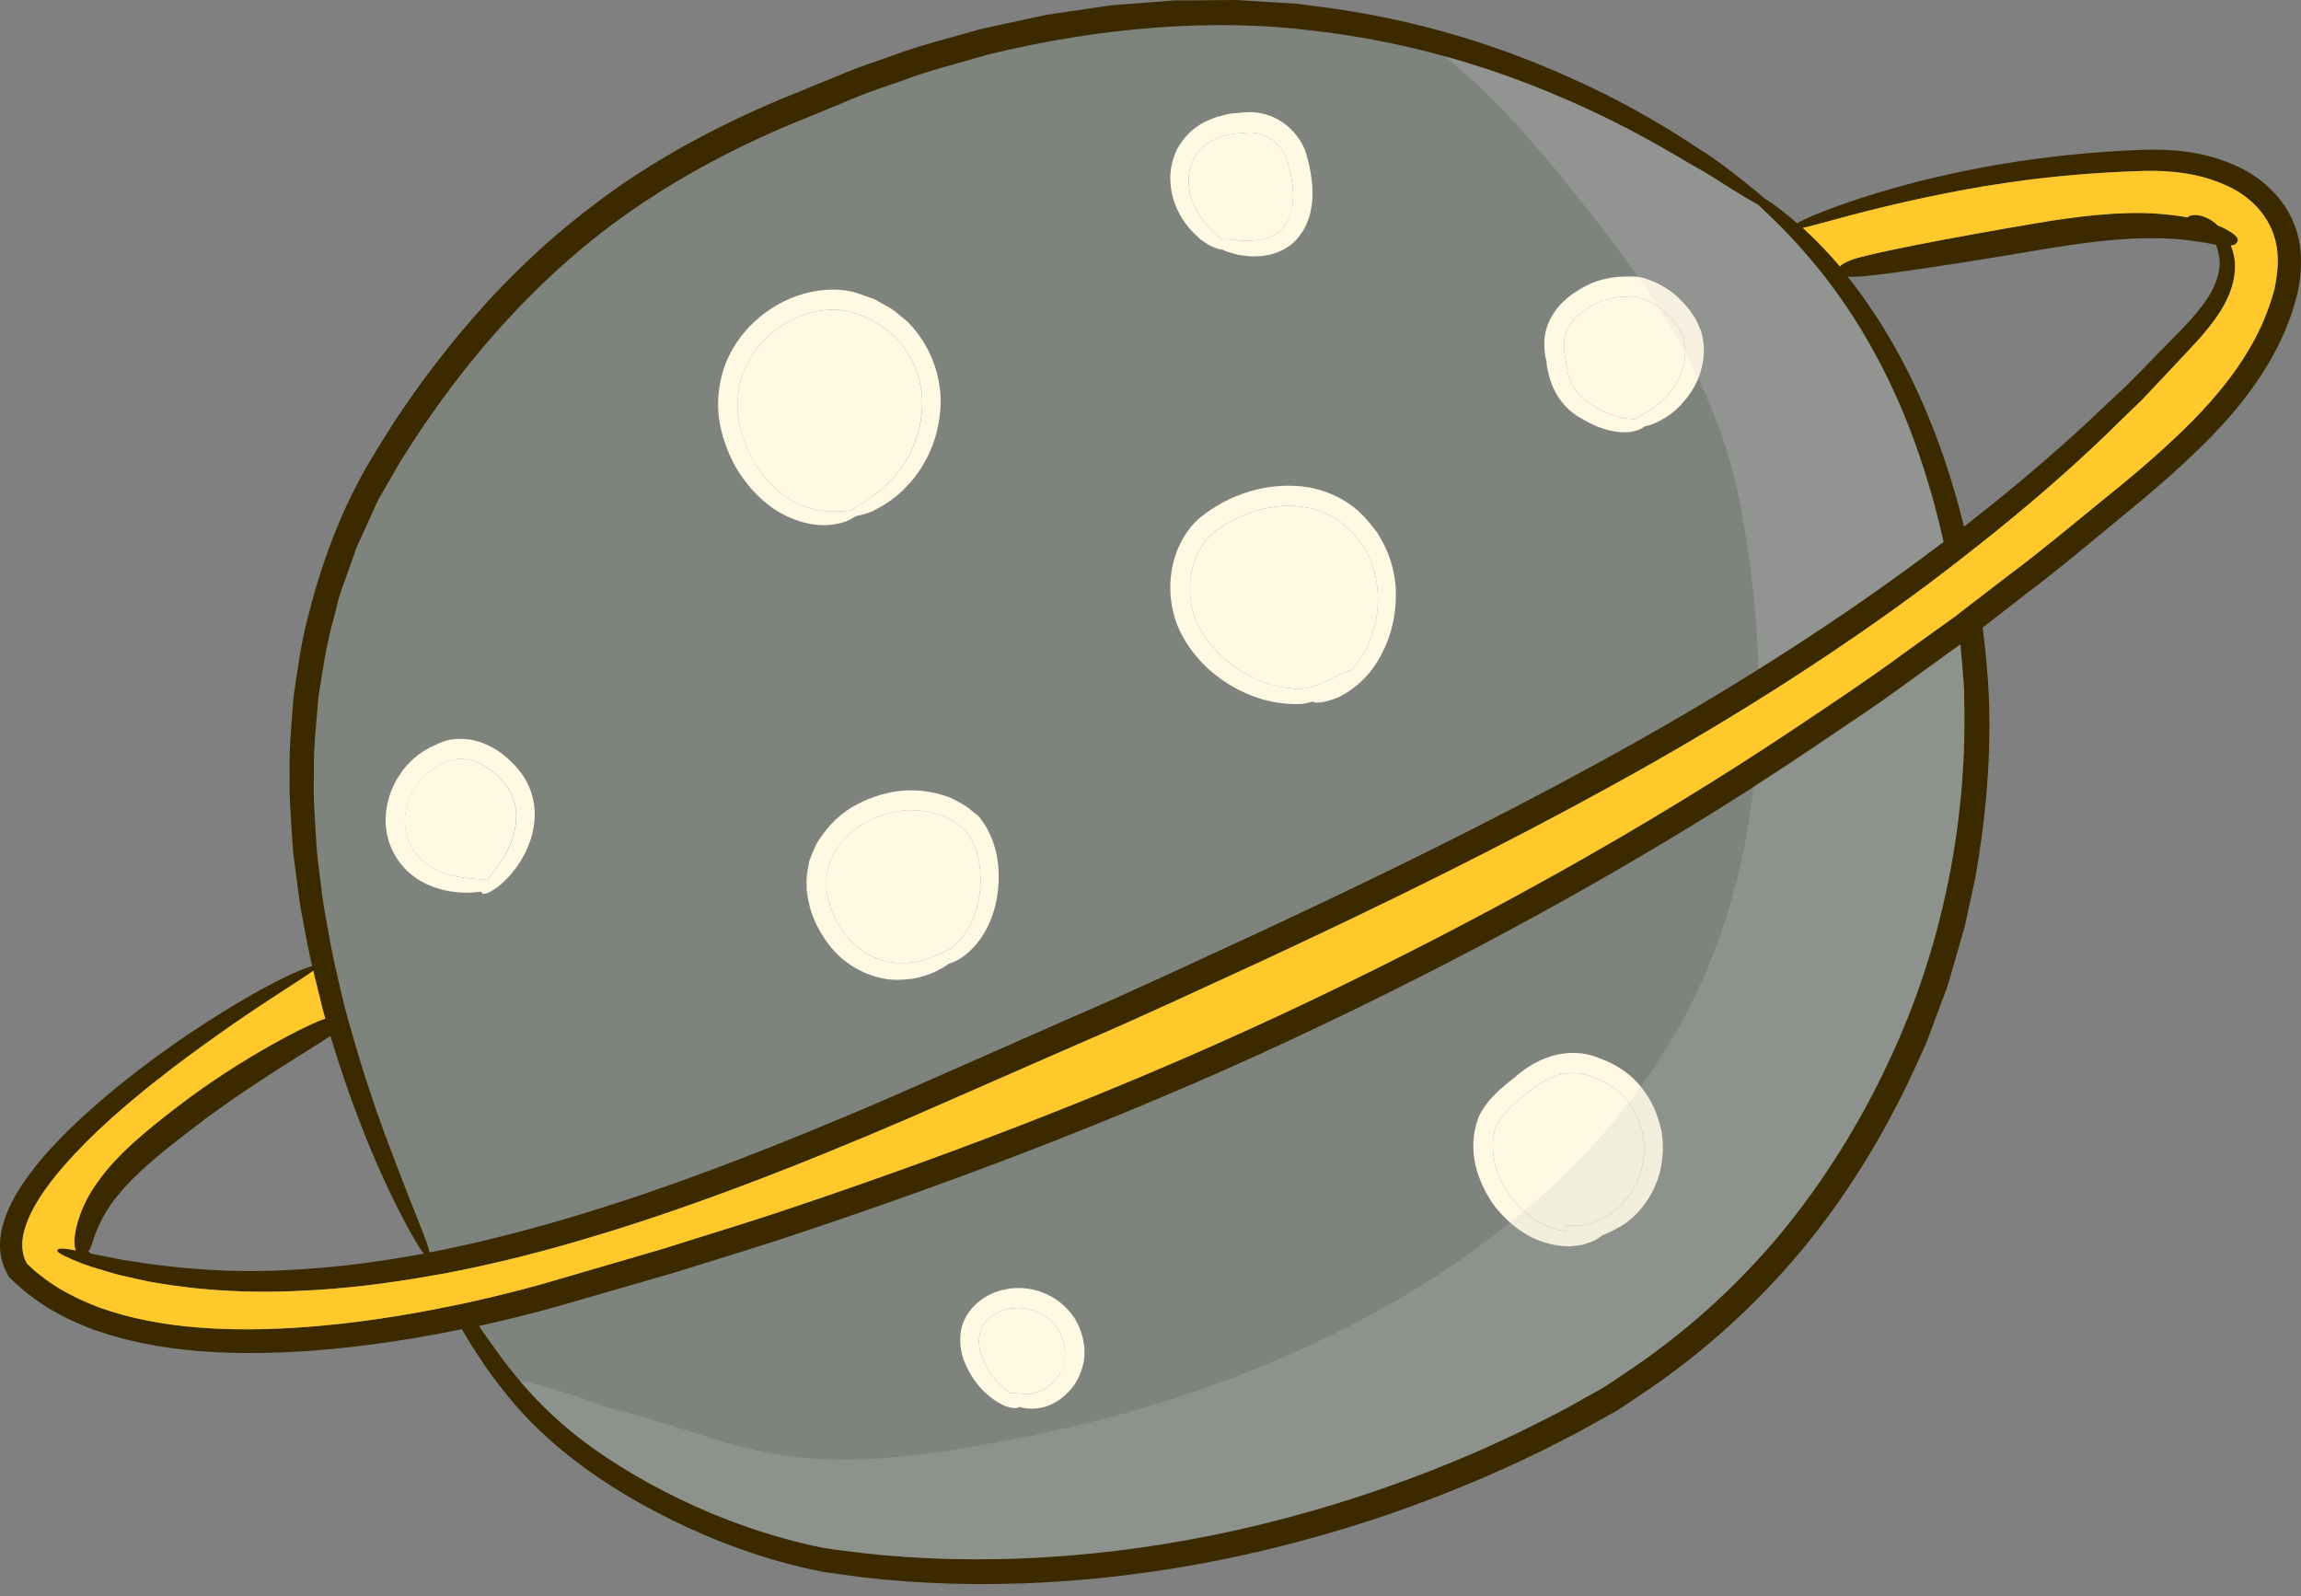 <svg width="173" height="120" viewBox="0 0 173 120" fill="none" xmlns="http://www.w3.org/2000/svg">
<rect x="0" y="0" width="173" height="120" fill="#808080" stroke="none"/>
<path d="M172.804 17.883C172.505 16.506 171.763 15.265 170.827 14.331C169.892 13.378 168.783 12.704 167.655 12.271C165.399 11.338 163.104 11.203 161.05 11.261C152.998 11.578 147.193 12.907 144.204 13.648C139.826 14.793 137.454 15.736 136.152 16.275C135.67 16.497 135.333 16.651 135.111 16.785C134.118 15.909 133.346 15.351 132.777 14.986C132.72 14.957 132.681 14.928 132.633 14.889C132.633 14.889 132.626 14.886 132.613 14.88C132.613 14.88 132.546 14.812 132.507 14.783C132.151 14.476 131.64 14.052 130.907 13.475C130.164 12.897 129.229 12.127 127.889 11.29C126.182 10.164 122.884 7.988 117.985 5.813C113.116 3.609 106.626 1.405 98.931 0.472C98.449 0.414 97.977 0.327 97.485 0.279L96.01 0.192C95.017 0.125 94.014 0.067 92.992 0C91.969 0 90.938 0.019 89.887 0.029C89.366 0.029 88.836 0.029 88.305 0.029C87.775 0.067 87.254 0.115 86.714 0.154C85.653 0.241 84.573 0.318 83.493 0.404C82.413 0.558 81.324 0.731 80.225 0.885C79.685 0.972 79.116 1.039 78.576 1.136C78.026 1.251 77.477 1.376 76.927 1.492C75.828 1.742 74.709 1.954 73.61 2.223C71.421 2.859 69.155 3.397 66.976 4.225C65.886 4.62 64.758 4.966 63.678 5.419C62.598 5.861 61.508 6.314 60.419 6.756C56.06 8.479 51.673 10.616 47.661 13.263C45.646 14.581 43.727 16.064 41.885 17.613C40.063 19.182 38.337 20.857 36.726 22.599C33.535 26.121 30.709 29.865 28.347 33.792C25.888 37.69 24.278 41.954 23.227 46.112C22.638 48.191 22.388 50.289 22.079 52.31C21.915 54.35 21.722 56.333 21.78 58.277C21.722 60.221 21.934 62.079 22.021 63.888C22.118 64.783 22.253 65.659 22.359 66.516C22.474 67.382 22.571 68.219 22.744 69.037C22.986 70.279 23.198 71.492 23.468 72.647C23.207 72.704 22.735 72.859 21.925 73.234C20.527 73.879 18.106 75.13 14.172 77.748C12.899 78.614 11.048 79.904 8.82 81.713C7.712 82.618 6.497 83.657 5.243 84.88C3.999 86.112 2.688 87.498 1.55 89.24C0.981 90.115 0.47 91.107 0.171 92.262C0.026 92.839 -0.041 93.475 0.026 94.119C0.046 94.447 0.161 94.764 0.238 95.091C0.296 95.255 0.373 95.399 0.441 95.553C0.528 95.678 0.566 95.9 0.759 96.083C1.675 96.997 2.591 97.69 3.662 98.364C4.732 98.999 5.87 99.538 7.085 99.981C11.945 101.713 17.537 101.963 23.323 101.559C27.026 101.29 30.835 100.731 34.721 99.933C34.885 100.231 35.087 100.539 35.28 100.866C35.897 101.867 36.823 103.301 38.211 104.995C39.571 106.708 41.538 108.595 44.007 110.404C46.495 112.194 49.513 113.927 53.003 115.419C54.749 116.16 56.619 116.843 58.606 117.401C59.599 117.671 60.621 117.931 61.691 118.142C62.752 118.316 63.822 118.441 64.912 118.595C73.629 119.605 83.571 119.124 93.676 116.872C98.729 115.746 103.82 114.206 108.815 112.214C111.313 111.222 113.791 110.135 116.221 108.922C117.436 108.306 118.651 107.709 119.837 107.016L121.621 106.025L123.328 104.88C127.917 101.848 132.016 98.123 135.477 93.975C138.92 89.798 141.716 85.197 143.886 80.481C144.156 79.894 144.426 79.297 144.696 78.71C144.956 78.123 145.159 77.507 145.39 76.91C145.612 76.314 145.834 75.717 146.055 75.12C146.296 74.533 146.499 73.936 146.663 73.32C147.01 72.108 147.367 70.905 147.704 69.711C147.974 68.508 148.235 67.296 148.485 66.112C149.353 61.328 149.71 56.67 149.527 52.262C149.44 50.52 149.276 48.816 149.064 47.18C150.154 46.343 151.234 45.496 152.304 44.668C154.859 42.753 157.231 40.731 159.574 38.806C161.927 36.891 164.184 34.937 166.238 32.839C168.272 30.751 170.066 28.45 171.31 25.929C171.946 24.678 172.399 23.378 172.746 22.021C173.036 20.654 173.103 19.249 172.814 17.863L172.804 17.883ZM23.796 63.609C23.709 61.867 23.526 60.048 23.603 58.171C23.555 56.294 23.786 54.389 23.94 52.416C24.258 50.472 24.519 48.46 25.097 46.477C25.223 45.977 25.348 45.476 25.473 44.966C25.628 44.466 25.811 43.975 25.984 43.484C26.168 42.984 26.332 42.483 26.515 41.992L26.775 41.242C26.872 40.991 26.997 40.751 27.103 40.51C27.547 39.538 27.99 38.556 28.443 37.565C28.993 36.622 29.533 35.678 30.083 34.726C34.759 27.18 41.027 19.962 48.876 14.899C52.791 12.339 56.976 10.289 61.306 8.585C62.386 8.142 63.456 7.7 64.526 7.247C65.587 6.814 66.686 6.477 67.757 6.092C69.888 5.274 72.086 4.764 74.217 4.119C82.857 2.002 91.391 1.367 98.845 2.32C106.318 3.186 112.653 5.274 117.436 7.344C122.248 9.394 125.545 11.434 127.291 12.445C128.592 13.157 129.537 13.811 130.309 14.283C131.08 14.755 131.64 15.091 132.054 15.313C132.102 15.332 132.141 15.361 132.189 15.39C132.189 15.39 132.257 15.467 132.295 15.496C133.115 16.285 134.638 17.632 136.837 20.337C138.245 22.108 140.868 25.65 143.143 31.136C144.271 33.869 145.313 37.074 146.113 40.664C146.113 40.693 146.133 40.722 146.123 40.751C144.975 41.617 143.789 42.502 142.565 43.378C136.123 48.027 128.544 52.782 120.271 57.295C111.997 61.829 103.087 66.189 94.081 70.366C89.568 72.435 85.085 74.562 80.572 76.497C76.078 78.479 71.652 80.433 67.323 82.339C58.673 86.083 50.342 89.336 42.724 91.578C39.07 92.666 35.569 93.523 32.339 94.158L32.272 94.081C32.223 93.888 32.156 93.638 32.04 93.311C31.703 92.358 30.999 90.703 29.89 87.806C29.176 85.909 27.749 82.31 26.341 77.247C25.965 75.996 25.647 74.639 25.329 73.195C24.962 71.761 24.731 70.231 24.432 68.643C24.268 67.844 24.201 67.016 24.085 66.179C23.988 65.342 23.853 64.485 23.796 63.609ZM138.91 20.799C139.055 20.799 139.228 20.818 139.45 20.808C140.819 20.799 147.106 19.846 153.355 18.787C156.46 18.258 159.536 17.863 161.995 17.912C164.145 17.912 165.784 18.248 166.594 18.393C166.633 18.47 166.662 18.547 166.691 18.633C166.826 19.057 166.932 19.576 166.864 20.125C166.806 20.674 166.604 21.319 166.238 21.973C165.775 22.83 164.839 23.985 163.422 25.38C162.728 26.092 161.966 26.862 161.137 27.719C160.712 28.142 160.278 28.585 159.835 29.038C159.362 29.48 158.871 29.933 158.369 30.404C155.496 33.176 151.889 36.314 147.666 39.596C146.817 36.141 145.747 33.041 144.59 30.385C142.68 25.986 140.53 22.82 138.92 20.808L138.91 20.799ZM31.847 94.254C28.53 94.87 25.483 95.255 22.783 95.419C17.316 95.813 13.295 95.293 11.222 95.024C10.46 94.909 9.785 94.812 9.177 94.716C8.579 94.601 8.049 94.495 7.596 94.398C7.307 94.35 7.056 94.302 6.824 94.254C6.824 94.235 6.795 94.225 6.786 94.206C6.747 94.177 6.689 94.119 6.651 94.091C6.651 94.071 6.66 94.033 6.709 93.975C6.795 93.869 6.786 93.888 6.795 93.85C6.805 93.792 6.815 93.648 6.873 93.648C7.056 93.099 7.47 91.54 8.859 89.875C10.19 88.191 12.398 86.429 14.654 84.716C18.868 81.482 23.477 78.835 24.837 77.883C26.37 82.955 27.894 86.545 28.742 88.402C29.977 91.126 30.854 92.676 31.394 93.561C31.577 93.869 31.732 94.091 31.857 94.245L31.847 94.254ZM142.005 79.798C139.884 84.37 137.146 88.797 133.819 92.82C130.463 96.834 126.481 100.404 122.084 103.301C121.534 103.657 121.004 104.052 120.435 104.389L118.699 105.361C117.552 106.025 116.356 106.612 115.17 107.209C112.788 108.402 110.368 109.471 107.918 110.443C103.02 112.377 98.035 113.908 93.088 115.014C83.195 117.238 73.465 117.729 64.98 116.776C63.928 116.641 62.877 116.535 61.875 116.372C60.881 116.169 59.907 115.938 58.953 115.669C57.044 115.14 55.24 114.504 53.543 113.802C50.168 112.387 47.237 110.741 44.826 109.047C39.995 105.679 37.614 101.944 36.292 100.106C36.196 99.962 36.109 99.827 36.013 99.692C37.768 99.307 39.552 98.864 41.345 98.383C44.402 97.498 47.517 96.603 50.689 95.688C53.842 94.687 57.063 93.744 60.283 92.647C73.186 88.345 86.57 83.205 99.491 77.026C112.402 70.866 124.947 63.879 136.239 56.275C137.647 55.322 139.055 54.379 140.443 53.436C141.832 52.502 143.163 51.501 144.503 50.539C145.477 49.836 146.441 49.143 147.396 48.45C147.425 48.758 147.454 49.066 147.482 49.374C147.521 49.885 147.569 50.404 147.608 50.924C147.656 51.444 147.695 51.973 147.675 52.502C147.926 61.001 146.325 70.683 142.005 79.817V79.798ZM170.982 21.819C170.664 22.974 170.22 24.158 169.622 25.303C168.446 27.584 166.758 29.711 164.781 31.704C162.805 33.696 160.577 35.602 158.215 37.498C155.872 39.403 153.509 41.396 150.973 43.282C150.231 43.85 149.498 44.418 148.746 44.995C148.225 45.39 147.695 45.794 147.174 46.208C147.164 46.208 147.145 46.227 147.135 46.246C145.834 47.17 144.532 48.114 143.22 49.057C140.578 51.011 137.792 52.849 134.995 54.726C123.752 62.242 111.284 69.153 98.449 75.274C85.605 81.405 72.298 86.516 59.483 90.818C56.282 91.906 53.08 92.859 49.947 93.859C46.793 94.783 43.698 95.688 40.651 96.574C38.722 97.103 36.804 97.575 34.904 97.988C34.509 98.075 34.123 98.152 33.737 98.229C30.063 98.98 26.467 99.509 22.995 99.769C17.373 100.183 11.983 99.923 7.509 98.316C6.39 97.902 5.359 97.411 4.404 96.843C3.932 96.545 3.478 96.246 3.064 95.9C2.842 95.736 2.639 95.582 2.447 95.39C2.292 95.236 2.013 95.005 2.013 94.976C1.627 94.312 1.579 93.388 1.829 92.512C2.071 91.627 2.514 90.78 3.016 89.99C4.057 88.412 5.291 87.064 6.477 85.871C7.663 84.678 8.84 83.648 9.9 82.753C12.051 80.943 13.844 79.634 15.069 78.739C18.666 76.131 20.922 74.735 22.195 73.898C22.908 73.436 23.333 73.157 23.555 72.984C23.603 73.224 23.661 73.475 23.728 73.715C23.911 74.437 24.085 75.149 24.249 75.842C24.316 76.092 24.393 76.343 24.461 76.583C23.256 76.939 18.049 79.586 13.43 83.138C11.135 84.889 8.83 86.757 7.393 88.797C5.899 90.799 5.542 92.82 5.6 93.494C5.6 93.725 5.648 93.888 5.706 94.023C5.648 94.004 5.6 93.994 5.542 93.985C4.587 93.802 4.356 93.859 4.308 93.985C4.269 94.091 4.375 94.235 5.282 94.629C5.735 94.822 6.371 95.111 7.326 95.38C7.798 95.525 8.348 95.688 8.975 95.861C9.611 96.006 10.334 96.169 11.135 96.343C13.256 96.728 17.402 97.353 23.024 97.026C25.869 96.891 29.08 96.516 32.561 95.89C32.86 95.842 33.159 95.784 33.458 95.736C36.591 95.139 39.928 94.341 43.399 93.32C51.133 91.088 59.56 87.844 68.268 84.1C72.597 82.204 77.043 80.26 81.546 78.287C86.058 76.352 90.581 74.216 95.103 72.146C104.129 67.95 113.087 63.542 121.389 58.951C129.701 54.389 137.309 49.538 143.799 44.783C144.744 44.09 145.65 43.407 146.547 42.714C147.077 42.31 147.598 41.906 148.119 41.492C152.69 37.921 156.556 34.495 159.594 31.463C160.095 30.982 160.587 30.51 161.05 30.058C161.493 29.586 161.927 29.124 162.342 28.691C163.162 27.815 163.923 27.007 164.598 26.285C165.968 24.86 166.98 23.523 167.462 22.445C167.829 21.665 168.012 20.895 168.041 20.164C168.06 19.5 167.915 18.932 167.732 18.46C168.031 18.431 168.156 18.325 168.224 18.162C168.301 17.96 168.243 17.709 167.279 17.19C167.144 17.113 166.951 17.036 166.729 16.949C166.729 16.949 166.729 16.946 166.729 16.939C166.479 16.699 166.218 16.526 165.977 16.41C165.418 16.131 165.003 16.16 164.772 16.189C164.589 16.227 164.502 16.285 164.483 16.343C163.769 16.218 162.949 16.112 162.053 16.054C159.401 15.881 156.151 16.256 153.017 16.795C146.759 17.854 140.53 19.047 139.228 19.528C138.717 19.721 138.457 19.884 138.332 20.029C138.129 19.798 137.946 19.576 137.772 19.384C136.943 18.47 136.201 17.738 135.545 17.132C135.747 17.093 136.017 17.026 136.336 16.939C137.685 16.602 140.135 15.842 144.686 14.86C147.656 14.245 153.403 13.061 161.3 12.849C163.21 12.81 165.283 13.022 167.183 13.86C169.111 14.639 170.741 16.256 171.146 18.402C171.358 19.48 171.232 20.635 170.991 21.8L170.982 21.819Z" fill="#3B2900"/>
<path d="M146.113 40.655C145.313 37.065 144.272 33.86 143.144 31.117C140.868 25.641 138.245 22.099 136.837 20.328C134.639 17.623 133.115 16.276 132.305 15.487C132.267 15.458 132.228 15.419 132.199 15.39C132.199 15.39 132.112 15.333 132.064 15.313C131.649 15.092 131.09 14.755 130.319 14.284C129.547 13.812 128.602 13.158 127.301 12.436C125.565 11.425 122.257 9.385 117.446 7.335C114.929 6.247 111.969 5.15 108.652 4.226C105.672 3.398 102.403 2.724 98.864 2.311C91.41 1.358 82.867 1.993 74.237 4.11C72.096 4.755 69.898 5.265 67.776 6.083C66.706 6.468 65.607 6.805 64.536 7.238C63.475 7.691 62.395 8.124 61.316 8.576C56.986 10.28 52.801 12.33 48.886 14.89C41.037 19.953 34.769 27.171 30.093 34.717C29.543 35.66 29.003 36.613 28.453 37.546C28 38.538 27.556 39.519 27.113 40.501C27.007 40.742 26.881 40.973 26.785 41.223L26.525 41.974C26.351 42.474 26.178 42.975 25.994 43.475C25.821 43.966 25.628 44.457 25.483 44.948C25.358 45.458 25.223 45.958 25.107 46.459C24.538 48.441 24.278 50.453 23.95 52.397C23.796 54.37 23.564 56.286 23.613 58.162C23.526 60.039 23.709 61.849 23.796 63.6C23.863 64.486 23.998 65.342 24.095 66.17C24.201 67.007 24.268 67.845 24.432 68.634C24.721 70.222 24.963 71.762 25.329 73.186C25.647 74.63 25.965 75.987 26.341 77.238C27.74 82.291 29.176 85.891 29.88 87.797C30.999 90.684 31.703 92.34 32.04 93.292C32.156 93.62 32.224 93.879 32.272 94.062L32.339 94.139C35.579 93.504 39.07 92.647 42.724 91.56C50.342 89.317 58.673 86.064 67.323 82.32C71.653 80.415 76.079 78.461 80.572 76.468C85.085 74.543 89.569 72.407 94.082 70.338C103.097 66.151 111.998 61.791 120.281 57.258C124.456 54.977 128.458 52.638 132.228 50.28C135.921 47.96 139.383 45.641 142.575 43.34C143.799 42.455 144.976 41.569 146.133 40.713C146.133 40.684 146.133 40.655 146.113 40.626V40.655ZM38.906 65.073C38.327 65.91 37.758 66.401 37.459 66.642C36.495 67.344 36.283 67.219 36.206 67.104C36.196 67.075 36.167 67.046 36.167 67.027C36.1 67.036 36.032 67.046 35.965 67.065C35.579 67.104 34.817 67.171 33.805 67.007C32.802 66.834 31.433 66.391 30.343 65.198C29.823 64.611 29.379 63.85 29.157 62.994C28.945 62.128 28.955 61.194 29.157 60.299C29.369 59.404 29.794 58.538 30.391 57.797C30.97 57.056 31.819 56.401 32.657 56.055C33.062 55.843 33.574 55.641 34.094 55.593C34.615 55.535 35.126 55.554 35.627 55.67C36.592 55.901 37.44 56.382 38.125 56.978C38.79 57.575 39.369 58.239 39.745 59.067C40.102 59.866 40.237 60.722 40.198 61.492C40.131 63.052 39.484 64.255 38.916 65.092L38.906 65.073ZM59.349 38.894C57.873 38.259 56.301 36.892 55.202 34.919C54.681 33.928 54.257 32.792 54.064 31.541C53.881 30.289 54.016 28.923 54.45 27.623C55.356 25.034 57.651 22.888 60.409 22.108C61.769 21.724 63.302 21.627 64.671 22.128L65.664 22.484C65.983 22.628 66.272 22.811 66.581 22.984C67.207 23.283 67.699 23.783 68.229 24.207C70.177 26.151 70.949 28.865 70.659 31.088C70.447 33.35 69.444 35.169 68.413 36.305C67.4 37.489 66.368 38.037 65.857 38.307C65.462 38.528 65.115 38.624 64.835 38.701C64.613 38.759 64.44 38.798 64.314 38.827C64.285 38.846 64.247 38.875 64.199 38.904C63.967 39.048 63.524 39.317 62.637 39.442C62.048 39.548 60.795 39.558 59.329 38.904L59.349 38.894ZM73.957 70.203C73.244 71.406 72.328 72.012 71.865 72.243C71.662 72.33 71.479 72.397 71.325 72.455C71.296 72.465 71.286 72.493 71.267 72.503C70.843 72.792 69.965 73.35 68.567 73.581C67.873 73.658 67.063 73.725 66.195 73.504C65.346 73.302 64.44 72.927 63.62 72.311C62.8 71.695 62.116 70.838 61.586 69.876C61.306 69.404 61.103 68.875 60.92 68.316C60.795 67.739 60.621 67.161 60.65 66.545C60.592 65.939 60.747 65.314 60.853 64.698C61.084 64.101 61.287 63.514 61.663 62.994C62.357 61.935 63.302 61.04 64.411 60.472C65.501 59.895 66.716 59.519 67.95 59.414C69.174 59.337 70.409 59.529 71.537 59.981C72.067 60.289 72.617 60.52 73.041 60.915L73.388 61.194L73.562 61.348C73.649 61.396 73.697 61.512 73.745 61.56C73.899 61.8 74.092 62.032 74.218 62.291C74.767 63.292 75.008 64.341 75.066 65.323C75.191 67.306 74.671 69.009 73.957 70.183V70.203ZM87.987 13.629C87.939 12.878 88.113 12.06 88.46 11.281C88.865 10.53 89.463 9.818 90.253 9.356C90.629 9.125 91.044 8.961 91.459 8.798C91.893 8.711 92.326 8.528 92.751 8.528C93.185 8.49 93.599 8.422 94.091 8.441C94.583 8.461 95.065 8.557 95.518 8.73C96.434 9.077 97.206 9.741 97.717 10.54C97.842 10.742 97.958 10.954 98.054 11.156C98.18 11.464 98.189 11.598 98.266 11.82C98.392 12.214 98.469 12.628 98.546 13.032C98.681 13.841 98.739 14.669 98.614 15.477C98.507 16.276 98.228 17.055 97.755 17.681C97.293 18.307 96.666 18.769 96.039 18.98C95.74 19.115 95.441 19.173 95.152 19.221C94.872 19.288 94.602 19.269 94.352 19.279C93.84 19.308 93.435 19.212 93.079 19.183C92.76 19.096 92.5 19.019 92.317 18.961C92.153 18.894 92.008 18.846 91.893 18.778C91.709 18.778 91.41 18.692 90.89 18.442C90.735 18.345 90.504 18.182 90.224 17.98C89.954 17.748 89.636 17.45 89.328 17.075C88.701 16.314 88.035 15.131 87.978 13.62L87.987 13.629ZM103.319 50.126C102.384 51.483 101.285 52.089 100.745 52.378C99.867 52.773 99.337 52.821 99.067 52.83C98.855 52.83 98.778 52.801 98.739 52.744C98.536 52.811 98.334 52.859 98.103 52.898C98.035 52.917 97.861 52.946 97.784 52.927C97.688 52.936 97.601 52.936 97.505 52.936C97.312 52.936 97.119 52.936 96.916 52.917C95.277 52.84 93.243 52.195 91.401 50.742C90.475 50.02 89.636 49.077 88.981 47.931C88.315 46.776 87.968 45.371 88.007 43.947C88.045 42.522 88.479 41.05 89.395 39.827C89.626 39.519 89.877 39.24 90.166 38.971C90.465 38.721 90.755 38.509 91.063 38.307C91.671 37.912 92.307 37.546 92.992 37.286C94.332 36.719 95.808 36.449 97.263 36.507C98.729 36.536 100.176 37.007 101.362 37.806C101.96 38.191 102.471 38.701 102.905 39.202C103.126 39.462 103.329 39.731 103.531 39.991C103.715 40.261 103.859 40.559 104.033 40.857C104.64 42.032 104.91 43.283 104.968 44.447C105.055 46.805 104.255 48.798 103.329 50.106L103.319 50.126ZM126.018 30.809C125.208 31.541 124.446 31.829 124.061 31.974C123.906 32.012 123.771 32.051 123.665 32.07C123.482 32.214 123.164 32.378 122.633 32.484C122.219 32.561 121.341 32.551 120.319 32.185C119.827 32.012 119.239 31.704 118.719 31.387C118.111 31.021 117.513 30.472 117.079 29.77C116.645 29.048 116.385 28.21 116.289 27.335L116.269 27.19V27.123L116.183 26.786C116.154 26.555 116.105 26.334 116.115 26.083C116.086 25.602 116.144 25.092 116.308 24.601C116.626 23.6 117.34 22.773 118.121 22.205C118.516 21.906 118.94 21.675 119.355 21.454C119.827 21.194 120.329 21.05 120.811 20.963C121.293 20.867 121.766 20.809 122.257 20.809C122.556 20.809 122.855 20.799 123.173 20.848C123.386 20.867 123.598 20.925 123.829 21.002C124.716 21.3 125.632 21.829 126.288 22.503C126.626 22.83 126.915 23.129 127.185 23.533C127.31 23.735 127.445 23.927 127.561 24.139C127.648 24.361 127.734 24.572 127.831 24.774C128.12 25.65 128.139 26.545 127.995 27.344C127.927 27.739 127.821 28.105 127.677 28.432C127.262 29.481 126.597 30.251 126.008 30.809H126.018Z" fill="#66C555" fill-opacity="0.05"/>
<path d="M147.675 52.484C147.694 51.954 147.665 51.425 147.608 50.905C147.559 50.385 147.521 49.866 147.473 49.356C147.444 49.048 147.415 48.749 147.386 48.432C146.441 49.125 145.467 49.818 144.493 50.52C143.153 51.483 141.832 52.484 140.433 53.417C139.035 54.36 137.637 55.313 136.229 56.257C134.792 57.229 133.336 58.181 131.861 59.125C121.736 65.621 110.743 71.637 99.471 76.998C86.55 83.177 73.175 88.316 60.264 92.618C57.043 93.725 53.823 94.659 50.679 95.66C47.497 96.584 44.392 97.469 41.326 98.364C39.532 98.846 37.748 99.288 36.003 99.664C36.099 99.798 36.186 99.943 36.283 100.077C36.909 100.973 37.806 102.31 39.108 103.831C40.477 105.448 42.319 107.286 44.816 109.028C47.217 110.722 50.158 112.368 53.533 113.783C55.23 114.495 57.034 115.13 58.943 115.65C59.898 115.929 60.881 116.16 61.874 116.353C62.867 116.526 63.919 116.622 64.97 116.767C73.465 117.719 83.185 117.229 93.078 115.005C98.025 113.889 103.02 112.368 107.918 110.424C110.377 109.452 112.788 108.384 115.179 107.2C116.365 106.603 117.561 106.016 118.708 105.352L120.444 104.38C121.013 104.043 121.543 103.648 122.103 103.292C126.509 100.405 130.482 96.824 133.838 92.811C137.174 88.788 139.903 84.351 142.024 79.789C146.344 70.665 147.945 60.972 147.694 52.484H147.675ZM72.231 100.145C72.327 99.385 72.751 98.653 73.311 98.114C74.429 96.988 76.194 96.603 77.717 96.969C79.25 97.306 80.639 98.422 81.169 99.856C81.449 100.539 81.584 101.29 81.526 102.002C81.449 102.715 81.218 103.369 80.899 103.908C80.572 104.457 80.128 104.871 79.704 105.207C79.25 105.506 78.788 105.727 78.354 105.814C77.592 105.977 77.004 105.881 76.666 105.766C76.628 105.804 76.589 105.823 76.522 105.843C76.367 105.871 76.078 105.871 75.625 105.708C75.046 105.487 73.32 104.534 72.443 102.166C72.25 101.569 72.134 100.876 72.24 100.135L72.231 100.145ZM124.803 88.027C124.33 89.991 123.086 91.415 121.929 92.147C121.379 92.436 120.917 92.724 120.454 92.859C120.242 93.042 119.885 93.302 119.171 93.523C118.921 93.629 118.516 93.639 118.024 93.706C117.522 93.687 116.905 93.658 116.23 93.446C115.353 93.206 114.408 92.695 113.53 91.925C113.048 91.511 112.585 91.001 112.171 90.434C111.091 88.797 110.213 86.497 111.139 83.995C111.688 82.811 112.633 81.974 113.521 81.261C113.762 81.078 113.926 80.944 114.167 80.732C114.408 80.539 114.658 80.357 114.928 80.183C115.459 79.847 116.037 79.577 116.654 79.385C117.281 79.211 117.947 79.125 118.602 79.163C119.277 79.202 119.904 79.404 120.454 79.644C121.563 80.049 122.623 80.77 123.347 81.694C123.366 81.714 123.395 81.733 123.404 81.762C124.147 82.705 124.639 83.783 124.86 84.88C125.082 85.977 125.005 87.046 124.783 88.027H124.803Z" fill="#66C555" fill-opacity="0.05"/>
<path d="M170.982 21.819C170.664 22.974 170.22 24.158 169.622 25.303C168.446 27.585 166.759 29.712 164.782 31.704C162.805 33.696 160.578 35.602 158.215 37.498C155.872 39.404 153.509 41.396 150.973 43.282C150.231 43.85 149.498 44.418 148.746 44.996C148.225 45.39 147.695 45.794 147.174 46.208C147.165 46.208 147.145 46.227 147.136 46.247C145.834 47.171 144.532 48.114 143.221 49.057C140.579 51.011 137.792 52.849 134.995 54.726C123.752 62.243 111.284 69.153 98.45 75.275C85.606 81.406 72.299 86.516 59.483 90.819C56.282 91.906 53.081 92.859 49.947 93.86C46.794 94.784 43.698 95.689 40.651 96.574C38.723 97.103 36.804 97.575 34.904 97.989C34.509 98.075 34.123 98.152 33.737 98.229C30.064 98.98 26.467 99.51 22.995 99.769C17.374 100.183 11.983 99.923 7.509 98.316C6.391 97.902 5.359 97.411 4.404 96.844C3.932 96.545 3.479 96.247 3.064 95.9C2.842 95.737 2.64 95.583 2.447 95.39C2.293 95.236 2.013 95.005 2.013 94.976C1.627 94.312 1.579 93.388 1.83 92.512C2.071 91.627 2.514 90.78 3.016 89.991C4.057 88.412 5.292 87.065 6.478 85.871C7.664 84.678 8.84 83.648 9.901 82.753C12.051 80.944 13.845 79.635 15.069 78.74C18.666 76.131 20.922 74.736 22.195 73.898C22.909 73.436 23.333 73.157 23.555 72.984C23.603 73.225 23.661 73.475 23.728 73.716C23.912 74.437 24.085 75.15 24.249 75.843C24.317 76.093 24.394 76.343 24.461 76.584C23.256 76.94 18.049 79.587 13.43 83.138C11.135 84.89 8.83 86.757 7.394 88.797C5.899 90.799 5.542 92.82 5.6 93.494C5.6 93.725 5.648 93.889 5.706 94.023C5.648 94.004 5.6 93.995 5.542 93.985C4.588 93.802 4.356 93.86 4.308 93.985C4.269 94.091 4.375 94.235 5.282 94.63C5.735 94.822 6.371 95.111 7.326 95.38C7.799 95.525 8.348 95.689 8.975 95.862C9.611 96.006 10.335 96.17 11.135 96.343C13.256 96.728 17.403 97.354 23.024 97.026C25.869 96.892 29.08 96.516 32.561 95.891C32.86 95.843 33.159 95.785 33.458 95.737C36.592 95.14 39.928 94.341 43.4 93.321C51.133 91.088 59.561 87.844 68.268 84.1C72.597 82.204 77.043 80.26 81.546 78.287C86.059 76.353 90.581 74.216 95.104 72.147C104.129 67.95 113.087 63.542 121.39 58.951C129.702 54.389 137.31 49.538 143.799 44.784C144.744 44.091 145.651 43.407 146.547 42.715C147.078 42.31 147.598 41.906 148.119 41.492C152.69 37.921 156.557 34.495 159.594 31.463C160.095 30.982 160.587 30.511 161.05 30.058C161.494 29.587 161.928 29.125 162.342 28.691C163.162 27.816 163.924 27.007 164.599 26.285C165.968 24.861 166.98 23.523 167.462 22.445C167.829 21.665 168.012 20.895 168.041 20.164C168.06 19.5 167.916 18.932 167.732 18.46C168.031 18.431 168.157 18.326 168.224 18.162C168.301 17.96 168.244 17.71 167.279 17.19C167.144 17.113 166.951 17.036 166.73 16.949C166.73 16.949 166.73 16.946 166.73 16.94C166.479 16.699 166.219 16.526 165.977 16.41C165.418 16.131 165.004 16.16 164.772 16.189C164.589 16.227 164.502 16.285 164.483 16.343C163.769 16.218 162.95 16.112 162.053 16.054C159.401 15.881 156.152 16.256 153.018 16.795C146.76 17.854 140.53 19.047 139.229 19.529C138.718 19.721 138.457 19.885 138.332 20.029C138.129 19.798 137.946 19.577 137.773 19.384C136.943 18.47 136.201 17.739 135.545 17.132C135.748 17.094 136.018 17.026 136.336 16.94C137.686 16.603 140.135 15.842 144.686 14.861C147.656 14.245 153.403 13.061 161.301 12.849C163.21 12.811 165.283 13.023 167.183 13.86C169.111 14.639 170.741 16.256 171.146 18.403C171.358 19.481 171.233 20.636 170.992 21.8L170.982 21.819Z" fill="#FFC82B"/>
<path d="M68.239 24.195C67.709 23.772 67.217 23.271 66.591 22.973C66.282 22.809 65.993 22.617 65.674 22.472L64.681 22.116C63.312 21.616 61.769 21.712 60.419 22.087C57.652 22.877 55.366 25.013 54.45 27.612C54.016 28.911 53.891 30.268 54.065 31.529C54.258 32.78 54.682 33.916 55.202 34.917C56.302 36.89 57.864 38.267 59.339 38.892C60.805 39.556 62.058 39.537 62.647 39.431C63.534 39.316 63.968 39.036 64.209 38.892C64.257 38.863 64.286 38.844 64.315 38.815C64.45 38.786 64.614 38.748 64.845 38.69C65.115 38.613 65.472 38.526 65.858 38.295C66.378 38.026 67.4 37.477 68.423 36.293C69.445 35.148 70.457 33.339 70.669 31.077C70.949 28.854 70.178 26.139 68.239 24.195ZM67.478 35.543C67.092 36.101 66.61 36.457 66.263 36.803C65.887 37.111 65.559 37.304 65.347 37.468C65.048 37.727 64.768 37.862 64.556 37.997C64.344 38.132 64.18 38.247 64.074 38.324C64.045 38.353 64.025 38.372 64.006 38.382C63.736 38.382 63.312 38.478 62.56 38.449C62.049 38.449 61.036 38.392 59.831 37.776C58.635 37.198 57.324 35.966 56.398 34.224C55.964 33.348 55.627 32.367 55.492 31.298C55.357 30.23 55.492 29.133 55.868 28.074C56.63 25.966 58.577 24.166 60.872 23.531C62.001 23.233 63.215 23.156 64.276 23.56L65.106 23.849C65.366 23.974 65.617 24.137 65.867 24.272C66.407 24.513 66.793 24.936 67.246 25.273C68.828 26.861 69.512 29.075 69.3 30.99C69.155 32.915 68.336 34.494 67.487 35.533L67.478 35.543Z" fill="#FFF8E3"/>
<path d="M69.289 31.001C69.145 32.926 68.325 34.505 67.476 35.544C67.091 36.102 66.609 36.458 66.261 36.805C65.885 37.113 65.558 37.305 65.345 37.469C65.046 37.729 64.767 37.864 64.555 37.998C64.343 38.133 64.179 38.249 64.073 38.326C64.044 38.355 64.024 38.374 64.005 38.383C63.735 38.383 63.311 38.48 62.559 38.451C62.048 38.451 61.035 38.393 59.83 37.777C58.634 37.2 57.323 35.968 56.397 34.225C55.963 33.35 55.626 32.368 55.49 31.3C55.355 30.231 55.49 29.134 55.867 28.075C56.628 25.968 58.576 24.168 60.871 23.532C61.999 23.234 63.214 23.157 64.275 23.561L65.104 23.85C65.365 23.975 65.615 24.139 65.866 24.274C66.406 24.514 66.792 24.938 67.245 25.275C68.826 26.863 69.511 29.076 69.299 30.992L69.289 31.001Z" fill="#FFF8E3"/>
<path d="M98.555 13.032C98.478 12.628 98.401 12.214 98.276 11.819C98.208 11.598 98.198 11.463 98.064 11.155C97.967 10.943 97.861 10.732 97.726 10.53C97.215 9.731 96.444 9.076 95.528 8.72C95.074 8.547 94.592 8.451 94.1 8.431C93.609 8.422 93.204 8.489 92.77 8.518C92.345 8.528 91.902 8.71 91.478 8.787C91.063 8.951 90.639 9.115 90.263 9.346C89.472 9.808 88.874 10.51 88.469 11.271C88.112 12.06 87.948 12.868 87.996 13.619C88.054 15.13 88.72 16.314 89.347 17.074C89.655 17.45 89.973 17.738 90.234 17.979C90.523 18.181 90.745 18.345 90.899 18.431C91.429 18.682 91.719 18.778 91.912 18.768C92.027 18.836 92.172 18.884 92.336 18.951C92.519 19.009 92.77 19.076 93.097 19.163C93.445 19.192 93.859 19.298 94.361 19.269C94.611 19.259 94.881 19.269 95.161 19.201C95.45 19.153 95.749 19.096 96.048 18.961C96.675 18.749 97.302 18.297 97.755 17.661C98.227 17.045 98.507 16.256 98.613 15.467C98.739 14.659 98.681 13.831 98.546 13.022L98.555 13.032ZM96.636 16.901C96.077 17.758 95.074 18.008 94.293 18.075C93.898 18.133 93.531 18.075 93.233 18.085C92.934 18.046 92.702 18.027 92.529 18.017C92.22 17.989 91.989 17.979 91.815 17.989C91.719 17.892 91.603 17.787 91.468 17.661C91.352 17.546 91.179 17.373 90.957 17.18C90.764 16.949 90.523 16.68 90.291 16.343C89.809 15.688 89.356 14.707 89.366 13.571C89.347 13.013 89.51 12.445 89.751 11.906C90.06 11.405 90.465 10.943 91.034 10.626C91.323 10.472 91.622 10.337 91.95 10.231C92.297 10.173 92.615 10.029 92.991 10.039C93.358 10.01 93.744 9.952 94.071 9.962C94.39 9.981 94.708 10.048 95.007 10.164C95.605 10.395 96.125 10.838 96.472 11.386C96.559 11.521 96.636 11.665 96.694 11.81C96.723 11.867 96.713 11.838 96.723 11.877L96.762 12.012L96.839 12.281C96.955 12.628 97.022 12.984 97.09 13.33C97.215 14.023 97.263 14.716 97.186 15.323C97.118 15.948 96.926 16.506 96.627 16.911L96.636 16.901Z" fill="#FFF8E3"/>
<path d="M97.197 15.313C97.129 15.938 96.936 16.496 96.637 16.901C96.078 17.757 95.075 18.008 94.294 18.075C93.899 18.133 93.532 18.075 93.234 18.084C92.935 18.046 92.703 18.027 92.53 18.017C92.221 17.988 91.99 17.979 91.816 17.988C91.72 17.892 91.604 17.786 91.469 17.661C91.353 17.546 91.18 17.372 90.958 17.18C90.765 16.949 90.524 16.679 90.293 16.342C89.81 15.688 89.357 14.706 89.367 13.57C89.347 13.012 89.511 12.444 89.752 11.905C90.061 11.405 90.466 10.943 91.035 10.625C91.324 10.471 91.623 10.337 91.951 10.231C92.298 10.173 92.616 10.029 92.992 10.038C93.359 10.009 93.745 9.952 94.072 9.961C94.391 9.981 94.709 10.048 95.008 10.163C95.606 10.394 96.126 10.837 96.473 11.386C96.56 11.521 96.637 11.665 96.695 11.809C96.724 11.867 96.715 11.838 96.724 11.877L96.763 12.011L96.84 12.281C96.956 12.627 97.023 12.983 97.091 13.33C97.216 14.023 97.264 14.716 97.187 15.322L97.197 15.313Z" fill="#FFF8E3"/>
<path d="M39.734 59.057C39.367 58.23 38.789 57.566 38.114 56.969C37.429 56.372 36.581 55.881 35.617 55.66C35.125 55.544 34.604 55.525 34.093 55.583C33.572 55.631 33.071 55.833 32.656 56.045C31.808 56.401 30.969 57.046 30.39 57.787C29.792 58.528 29.368 59.404 29.156 60.299C28.944 61.194 28.934 62.128 29.156 62.994C29.378 63.85 29.821 64.611 30.342 65.198C31.432 66.391 32.801 66.834 33.804 67.007C34.826 67.18 35.578 67.103 35.964 67.065C36.041 67.055 36.108 67.036 36.166 67.026C36.166 67.055 36.195 67.084 36.205 67.113C36.291 67.229 36.504 67.354 37.468 66.651C37.767 66.41 38.336 65.92 38.914 65.082C39.483 64.245 40.12 63.042 40.197 61.483C40.235 60.713 40.1 59.866 39.744 59.067L39.734 59.057ZM37.883 64.438C37.429 65.188 36.986 65.679 36.783 65.958C36.725 66.035 36.677 66.103 36.619 66.16C36.436 66.131 36.205 66.112 35.896 66.093C35.549 66.054 34.874 66.045 34.006 65.823C33.158 65.612 32.107 65.188 31.345 64.274C30.573 63.388 30.217 62.012 30.593 60.636C30.949 59.259 31.914 57.989 33.331 57.402C34.594 56.69 36.079 57.181 37.179 58.114C37.719 58.586 38.201 59.134 38.452 59.693C38.721 60.26 38.837 60.886 38.818 61.464C38.799 62.657 38.326 63.696 37.883 64.447V64.438Z" fill="#FFF8E3"/>
<path d="M38.809 61.452C38.79 62.646 38.318 63.685 37.874 64.436C37.421 65.187 36.977 65.678 36.775 65.957C36.717 66.034 36.669 66.101 36.611 66.159C36.428 66.13 36.196 66.111 35.888 66.091C35.541 66.053 34.866 66.043 33.998 65.822C33.149 65.61 32.098 65.187 31.336 64.272C30.565 63.387 30.208 62.011 30.584 60.634C30.941 59.258 31.905 57.987 33.323 57.4C34.586 56.688 36.071 57.179 37.17 58.113C37.71 58.584 38.192 59.133 38.443 59.691C38.713 60.259 38.829 60.885 38.809 61.462V61.452Z" fill="#FFF8E3"/>
<path d="M75.067 65.343C75.019 64.371 74.768 63.303 74.218 62.311C74.093 62.051 73.9 61.82 73.746 61.58C73.697 61.532 73.649 61.416 73.562 61.368L73.389 61.214L73.042 60.935C72.608 60.54 72.058 60.3 71.528 60.001C70.4 59.559 69.175 59.356 67.941 59.434C66.707 59.539 65.501 59.905 64.412 60.492C63.303 61.06 62.358 61.965 61.663 63.014C61.287 63.524 61.085 64.13 60.853 64.717C60.738 65.333 60.593 65.949 60.651 66.565C60.622 67.181 60.805 67.759 60.921 68.336C61.104 68.894 61.307 69.414 61.586 69.895C62.117 70.858 62.801 71.715 63.621 72.321C64.44 72.937 65.337 73.322 66.195 73.524C67.063 73.736 67.873 73.668 68.567 73.591C69.966 73.36 70.843 72.793 71.267 72.513C71.287 72.494 71.296 72.475 71.325 72.465C71.489 72.407 71.663 72.35 71.865 72.254C72.338 72.013 73.244 71.407 73.958 70.213C74.681 69.039 75.192 67.335 75.067 65.353V65.343ZM72.897 69.626C72.425 70.511 71.865 70.993 71.518 71.291C71.316 71.387 71.065 71.522 70.756 71.666C70.342 71.84 69.541 72.273 68.384 72.379C67.815 72.417 67.16 72.427 66.475 72.234C65.8 72.042 65.096 71.715 64.46 71.195C63.823 70.694 63.283 69.982 62.849 69.164C62.425 68.346 62.126 67.422 62.136 66.488C62.03 64.573 63.38 62.754 65.173 61.782C66.08 61.31 67.082 61.012 68.095 60.916C69.108 60.868 70.101 61.031 70.978 61.368C71.393 61.609 71.836 61.782 72.174 62.099C72.328 62.244 72.579 62.388 72.618 62.484C72.733 62.667 72.897 62.812 72.984 63.023C73.398 63.794 73.64 64.65 73.697 65.478C73.842 67.143 73.437 68.635 72.897 69.626Z" fill="#FFF8E3"/>
<path d="M72.896 69.624C72.424 70.51 71.864 70.991 71.517 71.289C71.315 71.386 71.064 71.52 70.755 71.665C70.341 71.838 69.54 72.271 68.383 72.377C67.814 72.415 67.159 72.425 66.474 72.233C65.799 72.04 65.095 71.713 64.459 71.193C63.822 70.693 63.282 69.98 62.848 69.162C62.424 68.344 62.125 67.42 62.135 66.487C62.029 64.571 63.379 62.752 65.172 61.78C66.079 61.309 67.082 61.01 68.094 60.914C69.106 60.866 70.1 61.029 70.977 61.366C71.392 61.607 71.835 61.78 72.173 62.098C72.327 62.242 72.578 62.387 72.616 62.483C72.732 62.666 72.896 62.81 72.983 63.022C73.397 63.792 73.638 64.648 73.696 65.476C73.841 67.141 73.436 68.633 72.896 69.624Z" fill="#FFF8E3"/>
<path d="M104.958 44.466C104.901 43.291 104.631 42.05 104.023 40.876C103.859 40.587 103.705 40.279 103.522 40.009C103.319 39.749 103.107 39.48 102.895 39.22C102.461 38.71 101.95 38.21 101.352 37.825C100.156 37.026 98.71 36.554 97.244 36.525C95.788 36.468 94.323 36.737 92.973 37.295C92.288 37.555 91.651 37.921 91.044 38.315C90.735 38.517 90.446 38.729 90.147 38.98C89.848 39.249 89.598 39.528 89.376 39.827C88.46 41.049 88.026 42.531 87.987 43.946C87.949 45.37 88.296 46.766 88.961 47.93C89.617 49.076 90.456 50.019 91.382 50.741C93.223 52.194 95.267 52.839 96.897 52.916C97.1 52.935 97.293 52.935 97.485 52.935C97.582 52.935 97.668 52.935 97.765 52.926C97.842 52.935 98.016 52.916 98.083 52.897C98.315 52.858 98.527 52.8 98.72 52.743C98.758 52.791 98.845 52.82 99.047 52.82C99.327 52.82 99.848 52.762 100.725 52.377C101.265 52.088 102.365 51.472 103.3 50.125C104.226 48.806 105.026 46.824 104.939 44.466H104.958ZM102.297 49.48C102.075 49.846 101.825 50.144 101.583 50.404C101.391 50.404 100.937 50.616 99.771 51.193C99.269 51.395 98.315 51.963 96.965 51.742C95.566 51.597 93.792 50.981 92.23 49.672C91.439 49.028 90.745 48.19 90.205 47.237C89.684 46.285 89.424 45.149 89.463 43.984C89.511 42.829 89.877 41.646 90.6 40.731C91.256 39.846 92.452 39.182 93.59 38.7C95.904 37.738 98.662 37.776 100.552 39.085C100.802 39.23 100.995 39.432 101.217 39.605C101.429 39.807 101.622 40.019 101.825 40.221C102.008 40.443 102.181 40.664 102.355 40.885C102.519 41.116 102.644 41.357 102.789 41.588C103.29 42.55 103.531 43.599 103.589 44.591C103.705 46.602 103.049 48.344 102.307 49.499L102.297 49.48Z" fill="#FFF8E3"/>
<path d="M102.297 49.48C102.075 49.846 101.825 50.145 101.584 50.404C101.391 50.404 100.938 50.616 99.771 51.194C99.269 51.396 98.315 51.964 96.965 51.742C95.567 51.598 93.792 50.982 92.23 49.673C91.439 49.028 90.745 48.191 90.205 47.238C89.684 46.285 89.424 45.149 89.463 43.985C89.511 42.83 89.877 41.646 90.601 40.732C91.256 39.846 92.452 39.182 93.59 38.701C95.904 37.738 98.662 37.777 100.552 39.086C100.803 39.23 100.995 39.432 101.217 39.606C101.429 39.808 101.622 40.02 101.825 40.222C102.008 40.443 102.181 40.664 102.355 40.886C102.519 41.117 102.644 41.357 102.789 41.588C103.29 42.551 103.531 43.6 103.589 44.591C103.705 46.603 103.049 48.345 102.307 49.5L102.297 49.48Z" fill="#FFF8E3"/>
<path d="M127.84 24.764C127.744 24.553 127.657 24.341 127.56 24.129C127.454 23.917 127.319 23.725 127.184 23.523C126.914 23.119 126.625 22.82 126.288 22.483C125.632 21.809 124.716 21.28 123.829 20.982C123.221 20.76 122.758 20.789 122.257 20.789C121.765 20.789 121.293 20.847 120.811 20.943C120.328 21.04 119.827 21.184 119.355 21.434C118.94 21.646 118.516 21.896 118.12 22.185C117.33 22.762 116.626 23.59 116.307 24.581C116.143 25.072 116.086 25.582 116.115 26.064C116.115 26.314 116.153 26.535 116.182 26.776L116.259 27.113L116.278 27.18V27.315C116.394 28.191 116.655 29.028 117.088 29.74C117.522 30.453 118.12 31.011 118.728 31.367C119.258 31.675 119.827 31.992 120.328 32.156C121.351 32.531 122.228 32.541 122.652 32.464C123.173 32.368 123.491 32.204 123.674 32.05C123.79 32.031 123.916 31.992 124.07 31.954C124.446 31.809 125.208 31.521 126.027 30.789C126.808 30.058 127.715 28.932 128.014 27.315C128.168 26.526 128.139 25.631 127.85 24.745L127.84 24.764ZM126.644 27.132C126.471 28.345 125.767 29.307 125.179 29.942C124.542 30.587 123.954 30.895 123.665 31.078C123.318 31.28 123.086 31.415 122.932 31.511C122.826 31.511 122.71 31.511 122.585 31.502C122.257 31.473 121.601 31.405 120.762 31.03C120.338 30.847 119.914 30.587 119.403 30.26C118.978 29.952 118.564 29.548 118.275 29.018C117.985 28.489 117.792 27.844 117.725 27.142L117.706 26.968L117.667 26.776L117.619 26.526C117.6 26.352 117.571 26.179 117.58 26.015C117.58 25.669 117.609 25.342 117.725 25.024C117.947 24.399 118.419 23.84 119.046 23.388C119.355 23.167 119.702 22.955 120.078 22.772C120.386 22.618 120.753 22.503 121.138 22.425C121.534 22.349 121.939 22.3 122.334 22.291C122.729 22.291 123.125 22.291 123.366 22.406C124.137 22.666 124.745 23.022 125.294 23.561C125.555 23.821 125.854 24.119 126.037 24.389C126.124 24.533 126.22 24.658 126.297 24.812L126.5 25.265C126.712 25.881 126.75 26.526 126.644 27.122V27.132Z" fill="#FFF8E3"/>
<path d="M126.644 27.131C126.471 28.344 125.767 29.306 125.178 29.942C124.542 30.587 123.954 30.895 123.665 31.077C123.317 31.279 123.086 31.414 122.932 31.51C122.826 31.51 122.71 31.51 122.585 31.501C122.257 31.472 121.601 31.405 120.762 31.029C120.338 30.846 119.914 30.587 119.403 30.259C118.978 29.951 118.564 29.547 118.274 29.018C117.985 28.488 117.792 27.843 117.725 27.141L117.705 26.968L117.667 26.775L117.619 26.525C117.599 26.352 117.57 26.178 117.58 26.015C117.58 25.668 117.609 25.341 117.725 25.023C117.946 24.398 118.419 23.84 119.046 23.387C119.354 23.166 119.701 22.954 120.078 22.771C120.386 22.617 120.752 22.502 121.138 22.425C121.534 22.348 121.939 22.3 122.334 22.29C122.729 22.29 123.125 22.29 123.366 22.405C124.137 22.665 124.745 23.021 125.294 23.561C125.555 23.82 125.853 24.119 126.037 24.388C126.123 24.533 126.22 24.658 126.297 24.812L126.5 25.264C126.712 25.88 126.75 26.525 126.644 27.122V27.131Z" fill="#FFF8E3"/>
<path d="M124.871 84.88C124.649 83.792 124.167 82.704 123.415 81.761C122.682 80.808 121.602 80.067 120.464 79.644C119.915 79.403 119.288 79.211 118.613 79.172C117.957 79.134 117.292 79.211 116.675 79.394C116.058 79.576 115.479 79.846 114.949 80.192C114.679 80.366 114.428 80.539 114.187 80.741C113.955 80.953 113.772 81.088 113.541 81.27C112.654 81.983 111.699 82.82 111.159 84.004C110.233 86.506 111.111 88.797 112.191 90.433C113.358 92.04 114.881 93.08 116.241 93.446C116.916 93.657 117.523 93.686 118.034 93.706C118.526 93.638 118.931 93.638 119.182 93.523C119.895 93.32 120.262 93.051 120.474 92.868C120.927 92.733 121.4 92.445 121.949 92.146C123.106 91.415 124.341 89.99 124.823 88.027C125.035 87.045 125.112 85.967 124.89 84.87L124.871 84.88ZM123.454 87.748C123.087 89.336 122.142 90.51 121.216 91.165C120.252 91.848 119.481 92.06 119.076 92.117C118.478 92.214 118.15 92.137 117.938 92.137C117.726 92.117 117.639 92.165 117.581 92.252C117.543 92.31 117.514 92.397 117.668 92.55C117.562 92.531 117.465 92.531 117.359 92.502C117.109 92.474 116.868 92.358 116.588 92.291C115.508 91.925 114.264 91.011 113.329 89.634C112.876 88.932 112.519 88.114 112.345 87.219C112.152 86.352 112.22 85.332 112.528 84.581C112.914 83.792 113.666 83.09 114.524 82.416C115.007 82.05 115.363 81.704 115.797 81.453C116.222 81.184 116.684 80.972 117.147 80.837C118.102 80.568 119.018 80.626 119.963 81.049C120.898 81.415 121.728 81.963 122.316 82.714C122.914 83.455 123.299 84.321 123.492 85.197C123.685 86.083 123.627 86.959 123.473 87.748H123.454Z" fill="#FFF8E3"/>
<path d="M123.453 87.748C123.086 89.336 122.141 90.51 121.216 91.164C120.251 91.848 119.48 92.059 119.075 92.117C118.477 92.213 118.149 92.136 117.937 92.136C117.725 92.117 117.638 92.165 117.58 92.252C117.542 92.31 117.513 92.396 117.667 92.55C117.561 92.531 117.465 92.531 117.359 92.502C117.108 92.473 116.867 92.358 116.587 92.29C115.507 91.925 114.263 91.01 113.328 89.634C112.875 88.931 112.518 88.113 112.344 87.218C112.152 86.352 112.219 85.332 112.528 84.581C112.913 83.792 113.666 83.089 114.524 82.416C115.006 82.05 115.363 81.703 115.797 81.453C116.221 81.184 116.684 80.972 117.147 80.837C118.101 80.568 119.017 80.626 119.962 81.049C120.898 81.415 121.727 81.963 122.315 82.714C122.913 83.455 123.299 84.321 123.491 85.197C123.684 86.083 123.626 86.959 123.472 87.748H123.453Z" fill="#FFF8E3"/>
<path d="M81.17 99.866C80.63 98.432 79.241 97.315 77.718 96.969C76.194 96.603 74.43 96.998 73.311 98.114C72.752 98.653 72.327 99.394 72.231 100.154C72.135 100.896 72.231 101.588 72.433 102.185C73.311 104.553 75.037 105.506 75.616 105.727C76.059 105.881 76.348 105.881 76.512 105.852C76.58 105.833 76.618 105.814 76.657 105.775C76.995 105.891 77.583 105.987 78.344 105.823C78.788 105.737 79.241 105.515 79.695 105.217C80.128 104.88 80.562 104.466 80.9 103.918C81.218 103.369 81.459 102.715 81.527 102.012C81.584 101.29 81.459 100.549 81.17 99.856V99.866ZM79.695 103.244C79.26 104.024 78.576 104.495 78.017 104.659C77.438 104.842 76.966 104.813 76.725 104.774C76.358 104.774 76.127 104.707 75.953 104.736C75.953 104.736 75.947 104.736 75.934 104.736C75.702 104.563 75.365 104.293 74.979 103.87C74.516 103.359 74.005 102.638 73.735 101.733C73.485 100.838 73.562 99.808 74.343 99.153C75.085 98.441 76.281 98.172 77.38 98.441C78.48 98.701 79.424 99.452 79.8 100.443C80.003 100.944 80.09 101.434 80.07 101.916C80.032 102.407 79.887 102.849 79.675 103.244H79.695Z" fill="#FFF8E3"/>
<path d="M80.09 101.915C80.051 102.406 79.906 102.849 79.694 103.243C79.26 104.023 78.576 104.494 78.016 104.658C77.438 104.841 76.965 104.812 76.724 104.774C76.358 104.774 76.126 104.706 75.953 104.735C75.953 104.735 75.947 104.735 75.934 104.735C75.702 104.562 75.365 104.292 74.979 103.869C74.516 103.359 74.005 102.637 73.735 101.732C73.484 100.837 73.561 99.807 74.343 99.153C75.085 98.441 76.281 98.171 77.38 98.441C78.479 98.7 79.424 99.451 79.8 100.442C80.003 100.943 80.09 101.434 80.07 101.915H80.09Z" fill="#FFF8E3"/>
<g style="mix-blend-mode:multiply" opacity="0.22">
<path d="M108.632 4.226C111.958 5.15 114.909 6.247 117.426 7.335C122.237 9.385 125.545 11.425 127.281 12.436C128.582 13.148 129.527 13.803 130.299 14.284C131.061 14.755 131.629 15.092 132.044 15.314C132.092 15.333 132.131 15.362 132.179 15.381C132.179 15.381 132.256 15.468 132.285 15.487C133.095 16.286 134.628 17.624 136.817 20.328C138.225 22.099 140.848 25.641 143.124 31.117C144.252 33.86 145.284 37.056 146.093 40.655C146.103 40.684 146.113 40.713 146.113 40.742C144.965 41.608 143.779 42.494 142.555 43.37C139.363 45.67 135.901 47.989 132.208 50.309C132.102 46.324 131.649 42.369 130.954 38.509C130.299 34.861 129.171 31.55 127.666 28.422C126.413 25.795 124.889 23.293 123.154 20.829C122.527 19.924 121.871 19.019 121.177 18.114C117.715 13.581 113.472 8.143 108.612 4.217L108.632 4.226Z" fill="#D1D1D1"/>
</g>
<g style="mix-blend-mode:multiply" opacity="0.22">
<path d="M142.005 79.798C139.884 84.36 137.145 88.797 133.819 92.82C130.463 96.834 126.49 100.405 122.084 103.302C121.534 103.658 121.004 104.052 120.425 104.389L118.689 105.361C117.542 106.025 116.346 106.613 115.16 107.209C112.778 108.393 110.358 109.461 107.899 110.434C103.001 112.378 98.015 113.898 93.059 115.015C83.166 117.229 73.446 117.729 64.951 116.776C63.9 116.632 62.849 116.545 61.855 116.362C60.862 116.17 59.879 115.929 58.924 115.66C57.015 115.13 55.212 114.495 53.514 113.793C50.139 112.378 47.208 110.732 44.797 109.038C42.3 107.306 40.468 105.467 39.089 103.841C41.837 104.274 44.903 105.64 46.861 106.141C50.438 107.036 53.91 108.441 57.526 109.182C64.198 110.52 71.315 109.192 77.901 107.854C90.176 105.352 103.3 100.183 113.521 91.935C117.243 88.942 120.579 85.535 123.347 81.704C124.957 79.481 126.384 77.103 127.58 74.591C129.894 69.721 131.254 64.486 131.842 59.125C133.317 58.181 134.773 57.229 136.21 56.257C137.618 55.304 139.016 54.36 140.414 53.417C141.813 52.484 143.134 51.483 144.474 50.52C145.438 49.818 146.422 49.134 147.367 48.432C147.396 48.74 147.425 49.048 147.454 49.356C147.502 49.875 147.54 50.395 147.589 50.905C147.646 51.425 147.675 51.964 147.656 52.484C147.907 60.972 146.306 70.665 141.986 79.789L142.005 79.798Z" fill="#C4C7C4"/>
</g>
</svg>
